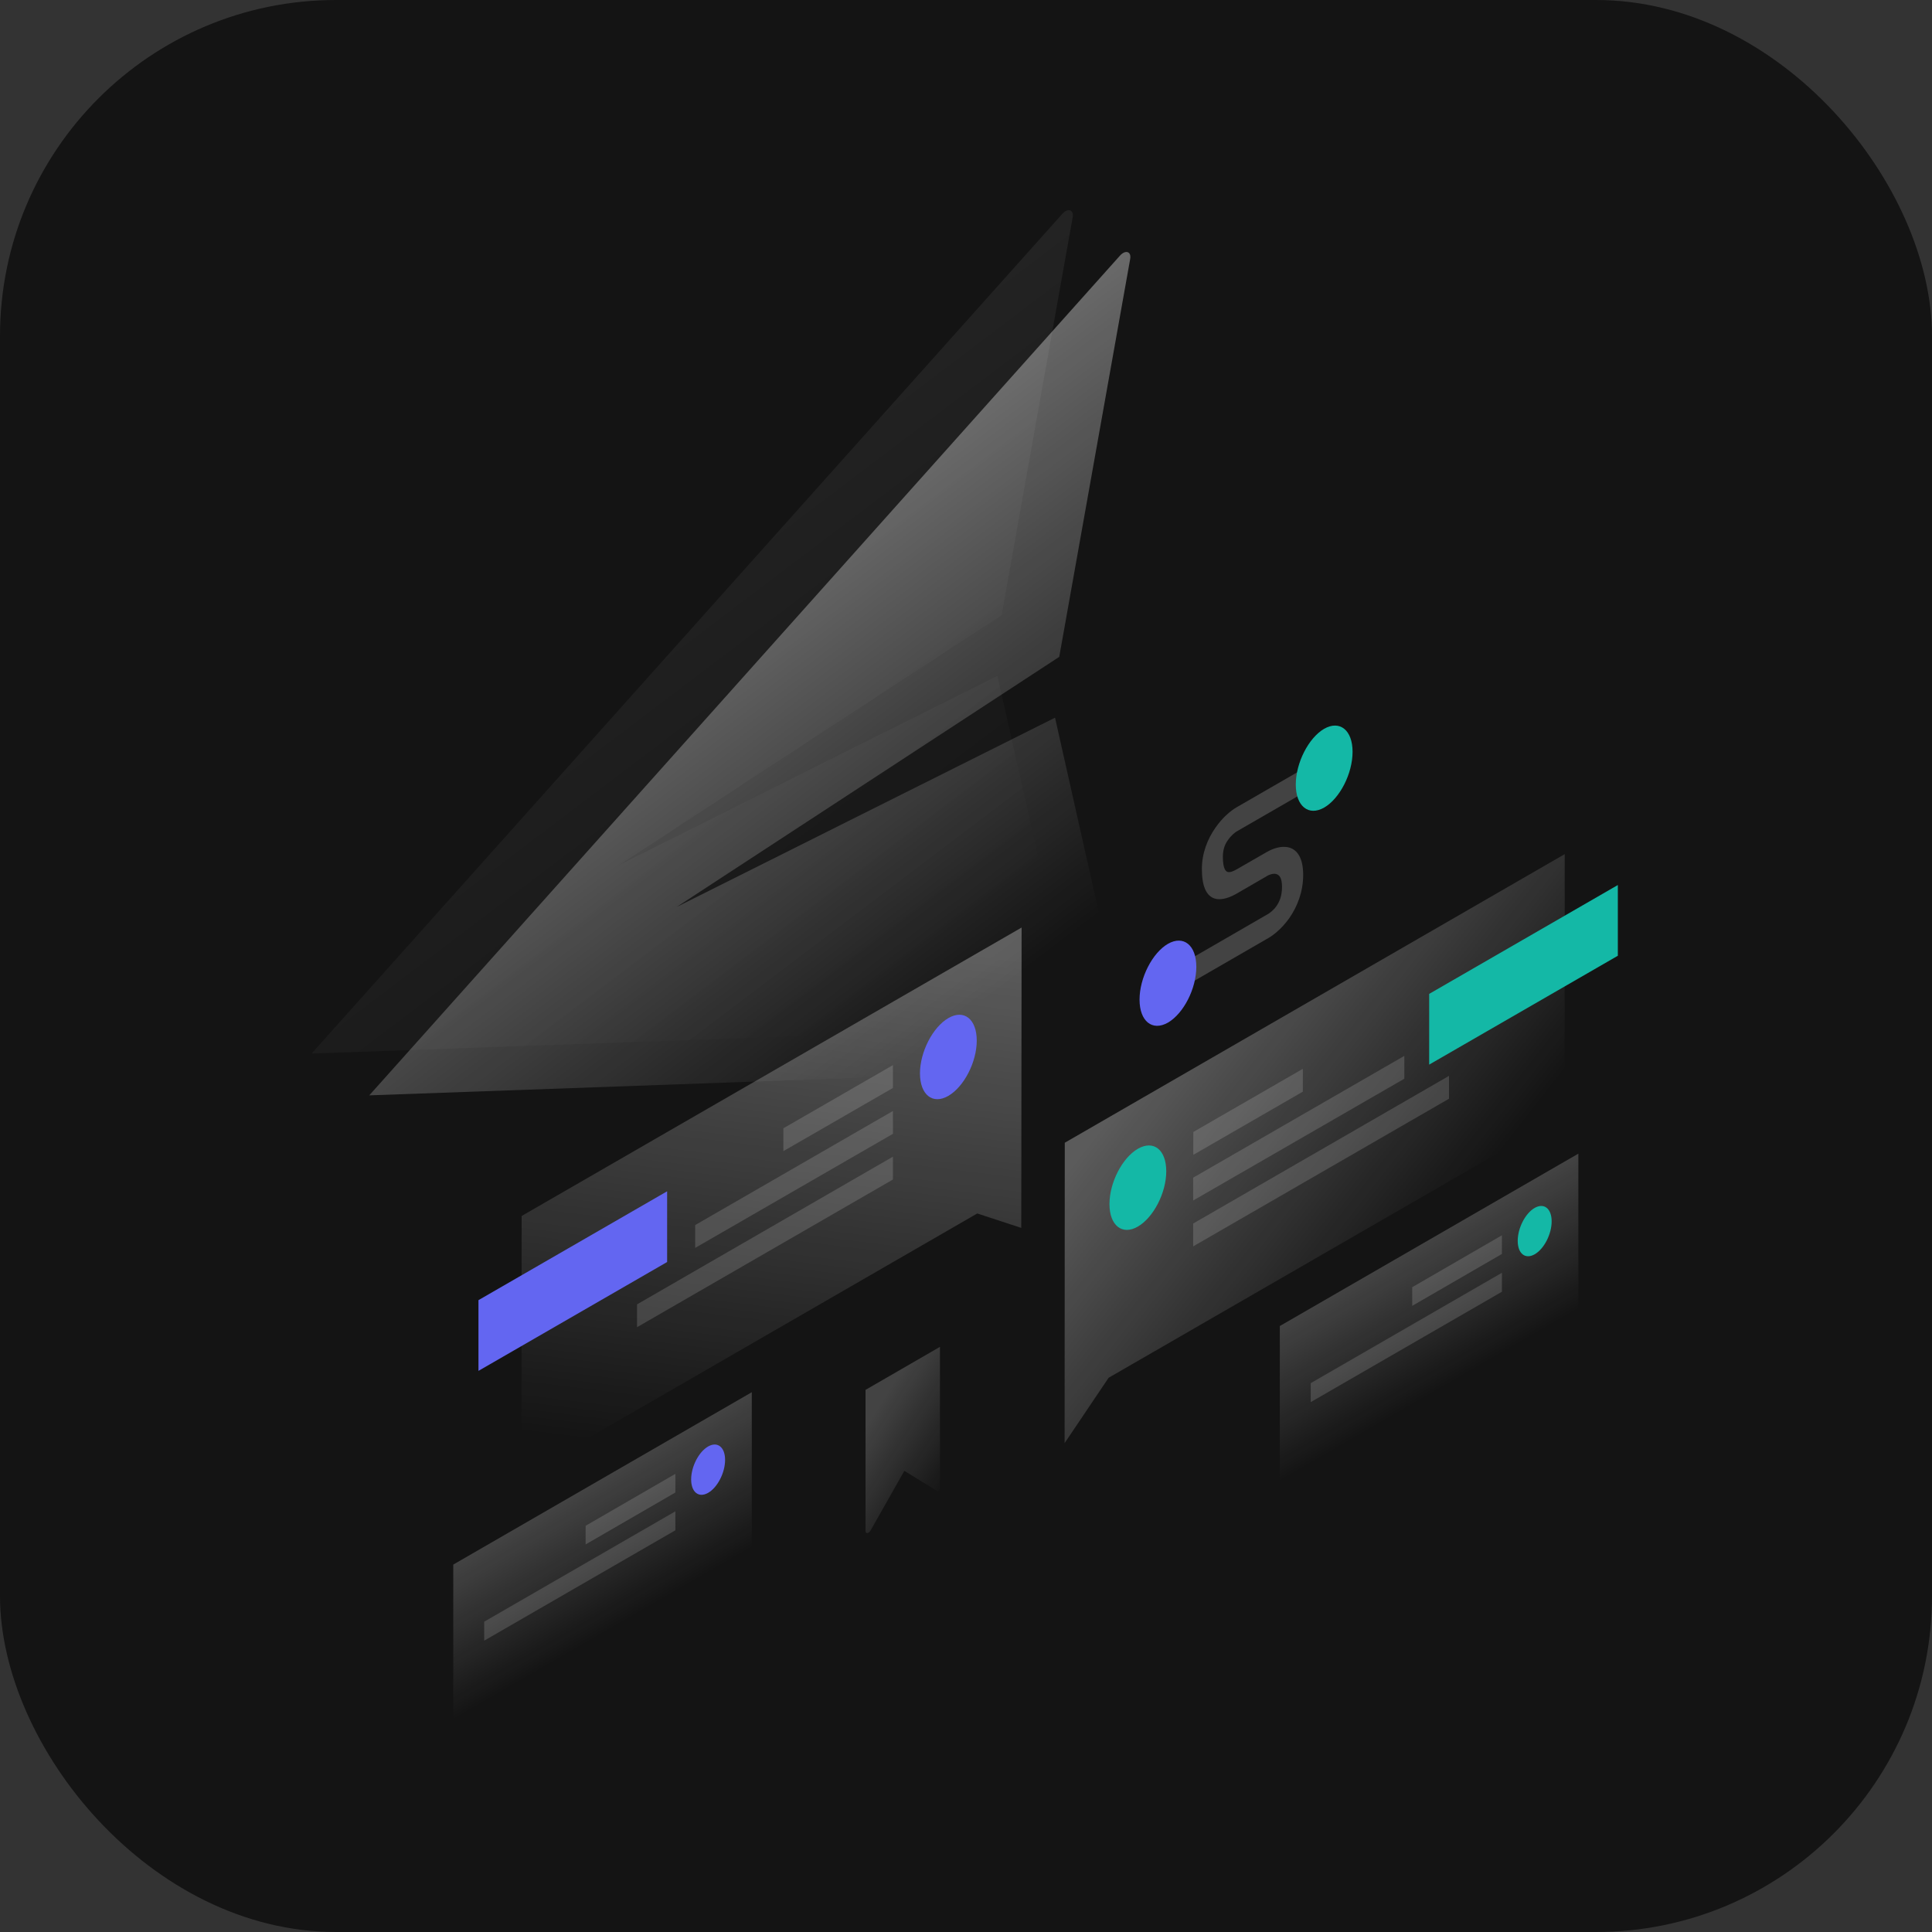 <svg width="1150" height="1150" viewBox="0 0 1150 1150" fill="none" xmlns="http://www.w3.org/2000/svg">
<rect x="0" y="0" width="1150" height="1150" fill="#333333" stroke="none"/>
<rect width="1150" height="1150" rx="200" fill="#141414"/>
<path opacity="0.07" d="M632.4 127.2L185.5 627.1L632.5 611.1C635.8 611 639.4 605.6 638.6 602L593.7 402.3L368.4 515L596.2 366.1L638.5 129.4C639.3 124.8 635.7 123.6 632.4 127.2Z" fill="url(#paint0_linear_287_744)"/>
<path opacity="0.4" d="M666.7 152.1L219.8 652L666.8 636C670.1 635.9 673.7 630.5 672.9 626.9L628 427.2L402.7 539.9L630.5 391L672.7 154.3C673.6 149.7 670 148.5 666.7 152.1Z" fill="url(#paint1_linear_287_744)"/>
<path opacity="0.3" d="M633.8 680.2L931.4 508.4L931.3 663.5L659.9 820.1L633.7 859L633.8 680.2Z" fill="url(#paint2_linear_287_744)"/>
<path d="M963 568.9V526.8L850.7 591.6V633.7L963 568.9Z" fill="#14B8A6"/>
<path opacity="0.15" d="M710.3 673.8L775.5 636.2V649.8L710.3 687.4V673.8Z" fill="white"/>
<path opacity="0.15" d="M710.2 701L835.9 628.5V642.1L710.2 714.6V701Z" fill="white"/>
<path opacity="0.15" d="M710.2 728.3L862.5 640.4V654L710.2 741.9V728.3Z" fill="white"/>
<path d="M694.2 697.2C694.2 710 686.6 724.7 677.3 730.1C668 735.5 660.4 729.5 660.4 716.7C660.4 703.9 668 689.2 677.3 683.8C686.7 678.4 694.2 684.4 694.2 697.2Z" fill="#14B8A6"/>
<path opacity="0.3" d="M608.1 552.1L310.5 723.8L310.4 878.9L581.7 722.3L607.9 730.9L608.1 552.1Z" fill="url(#paint3_linear_287_744)"/>
<path d="M397.1 751.2V709.1L284.8 773.9V816L397.1 751.2Z" fill="#6366F1"/>
<path opacity="0.15" d="M531.5 634L466.3 671.6V685.2L531.5 647.6V634Z" fill="white"/>
<path opacity="0.15" d="M531.5 661.3L413.8 729.2V742.8L531.5 674.9V661.3Z" fill="white"/>
<path opacity="0.15" d="M531.5 688.5L379.2 776.4V790L531.5 702.1V688.5Z" fill="white"/>
<path d="M547.6 638.9C547.6 651.7 555.2 657.7 564.5 652.3C573.8 646.9 581.4 632.2 581.4 619.4C581.4 606.6 573.8 600.6 564.5 606C555.2 611.4 547.6 626.2 547.6 638.9Z" fill="#6366F1"/>
<path opacity="0.2" d="M269.8 931.3L447.5 828.7V921.3L269.8 1023.9V931.3Z" fill="url(#paint4_linear_287_744)"/>
<path opacity="0.15" d="M402 877.3L348.6 908.2V919.3L402 888.4V877.3Z" fill="white"/>
<path opacity="0.15" d="M402 899.6L288.2 965.3V976.6L402 910.9V899.6Z" fill="white"/>
<path d="M411.4 880.6C411.4 888.2 415.9 891.8 421.5 888.6C427.1 885.4 431.6 876.6 431.6 869C431.6 861.4 427.1 857.8 421.5 861C415.9 864.2 411.4 873 411.4 880.6Z" fill="#6366F1"/>
<path opacity="0.2" d="M761.8 789.3L939.5 686.7V779.3L761.8 881.9V789.3Z" fill="url(#paint5_linear_287_744)"/>
<path opacity="0.15" d="M894 735.3L840.6 766.2V777.3L894 746.4V735.3Z" fill="white"/>
<path opacity="0.15" d="M894 757.6L780.2 823.3V834.6L894 768.9V757.6Z" fill="white"/>
<path d="M903.4 738.6C903.4 746.2 907.9 749.8 913.5 746.6C919.1 743.4 923.6 734.6 923.6 727C923.6 719.4 919.1 715.8 913.5 719C907.9 722.2 903.4 731 903.4 738.6Z" fill="#14B8A6"/>
<path opacity="0.2" d="M736.3 494.8L779.1 470.1V455.7L736.3 480.4C732.8 482.4 727.7 486.5 723.4 492.8C718.7 499.5 715.4 508 715.4 517.2C715.4 527.4 718 533.2 722.9 534.8C727.5 536.3 733 533.7 736.3 531.8L753.9 521.6L754 521.5C755.5 520.6 757.9 519.7 759.8 520.3C761.4 520.8 763.1 522.3 763.1 528C763.1 533.7 761.3 537.1 759.9 539.2C758.1 541.8 755.7 543.6 754.2 544.4L754 544.5L700.2 575.6V590L753.7 559.1C757.4 557.2 762.7 553.1 767.3 546.7C772.3 539.6 775.7 530.7 775.7 520.8C775.7 510.9 772.3 505.9 767.4 504.5C762.8 503.2 757.5 505.1 753.8 507.3L736.4 517.3C733.9 518.8 732 519.4 730.7 519C729.7 518.7 727.9 517.3 727.9 510C727.9 505.2 729.4 502.1 730.9 500.1C732.6 497.5 734.9 495.6 736.3 494.8Z" fill="white"/>
<path d="M771.3 467C771.3 479.9 778.9 486 788.2 480.7C797.5 475.3 805.1 460.5 805.1 447.5C805.1 434.6 797.5 428.5 788.2 433.8C778.9 439.2 771.3 454.1 771.3 467Z" fill="#14B8A6"/>
<path d="M678.3 595C678.3 607.9 685.9 614 695.2 608.7C704.5 603.3 712.1 588.5 712.1 575.5C712.1 562.6 704.5 556.5 695.2 561.8C685.9 567.2 678.3 582.1 678.3 595Z" fill="#6366F1"/>
<path opacity="0.2" d="M559.5 801.7V886C559.5 886.9 558.6 887.9 558 887.6L538.3 875.5L518.2 911C517.1 912.9 515.2 913.1 515.2 911.3V827.3L559.5 801.7Z" fill="url(#paint6_linear_287_744)"/>
<defs>
<linearGradient id="paint0_linear_287_744" x1="352.847" y1="298.765" x2="556.491" y2="567.697" gradientUnits="userSpaceOnUse">
<stop stop-color="white"/>
<stop offset="1" stop-color="white" stop-opacity="0"/>
</linearGradient>
<linearGradient id="paint1_linear_287_744" x1="387.101" y1="323.675" x2="590.746" y2="592.607" gradientUnits="userSpaceOnUse">
<stop stop-color="white"/>
<stop offset="1" stop-color="white" stop-opacity="0"/>
</linearGradient>
<linearGradient id="paint2_linear_287_744" x1="698.66" y1="618.046" x2="852.311" y2="738.35" gradientUnits="userSpaceOnUse">
<stop stop-color="white"/>
<stop offset="1" stop-color="white" stop-opacity="0"/>
</linearGradient>
<linearGradient id="paint3_linear_287_744" x1="480.245" y1="557.096" x2="441.774" y2="869.128" gradientUnits="userSpaceOnUse">
<stop stop-color="white"/>
<stop offset="1" stop-color="white" stop-opacity="0"/>
</linearGradient>
<linearGradient id="paint4_linear_287_744" x1="338.603" y1="891.585" x2="378.686" y2="961.03" gradientUnits="userSpaceOnUse">
<stop stop-color="white"/>
<stop offset="1" stop-color="white" stop-opacity="0"/>
</linearGradient>
<linearGradient id="paint5_linear_287_744" x1="830.602" y1="749.583" x2="870.687" y2="819.028" gradientUnits="userSpaceOnUse">
<stop stop-color="white"/>
<stop offset="1" stop-color="white" stop-opacity="0"/>
</linearGradient>
<linearGradient id="paint6_linear_287_744" x1="518.177" y1="844.791" x2="568.599" y2="876.724" gradientUnits="userSpaceOnUse">
<stop stop-color="white"/>
<stop offset="1" stop-color="white" stop-opacity="0"/>
</linearGradient>
</defs>
</svg>
